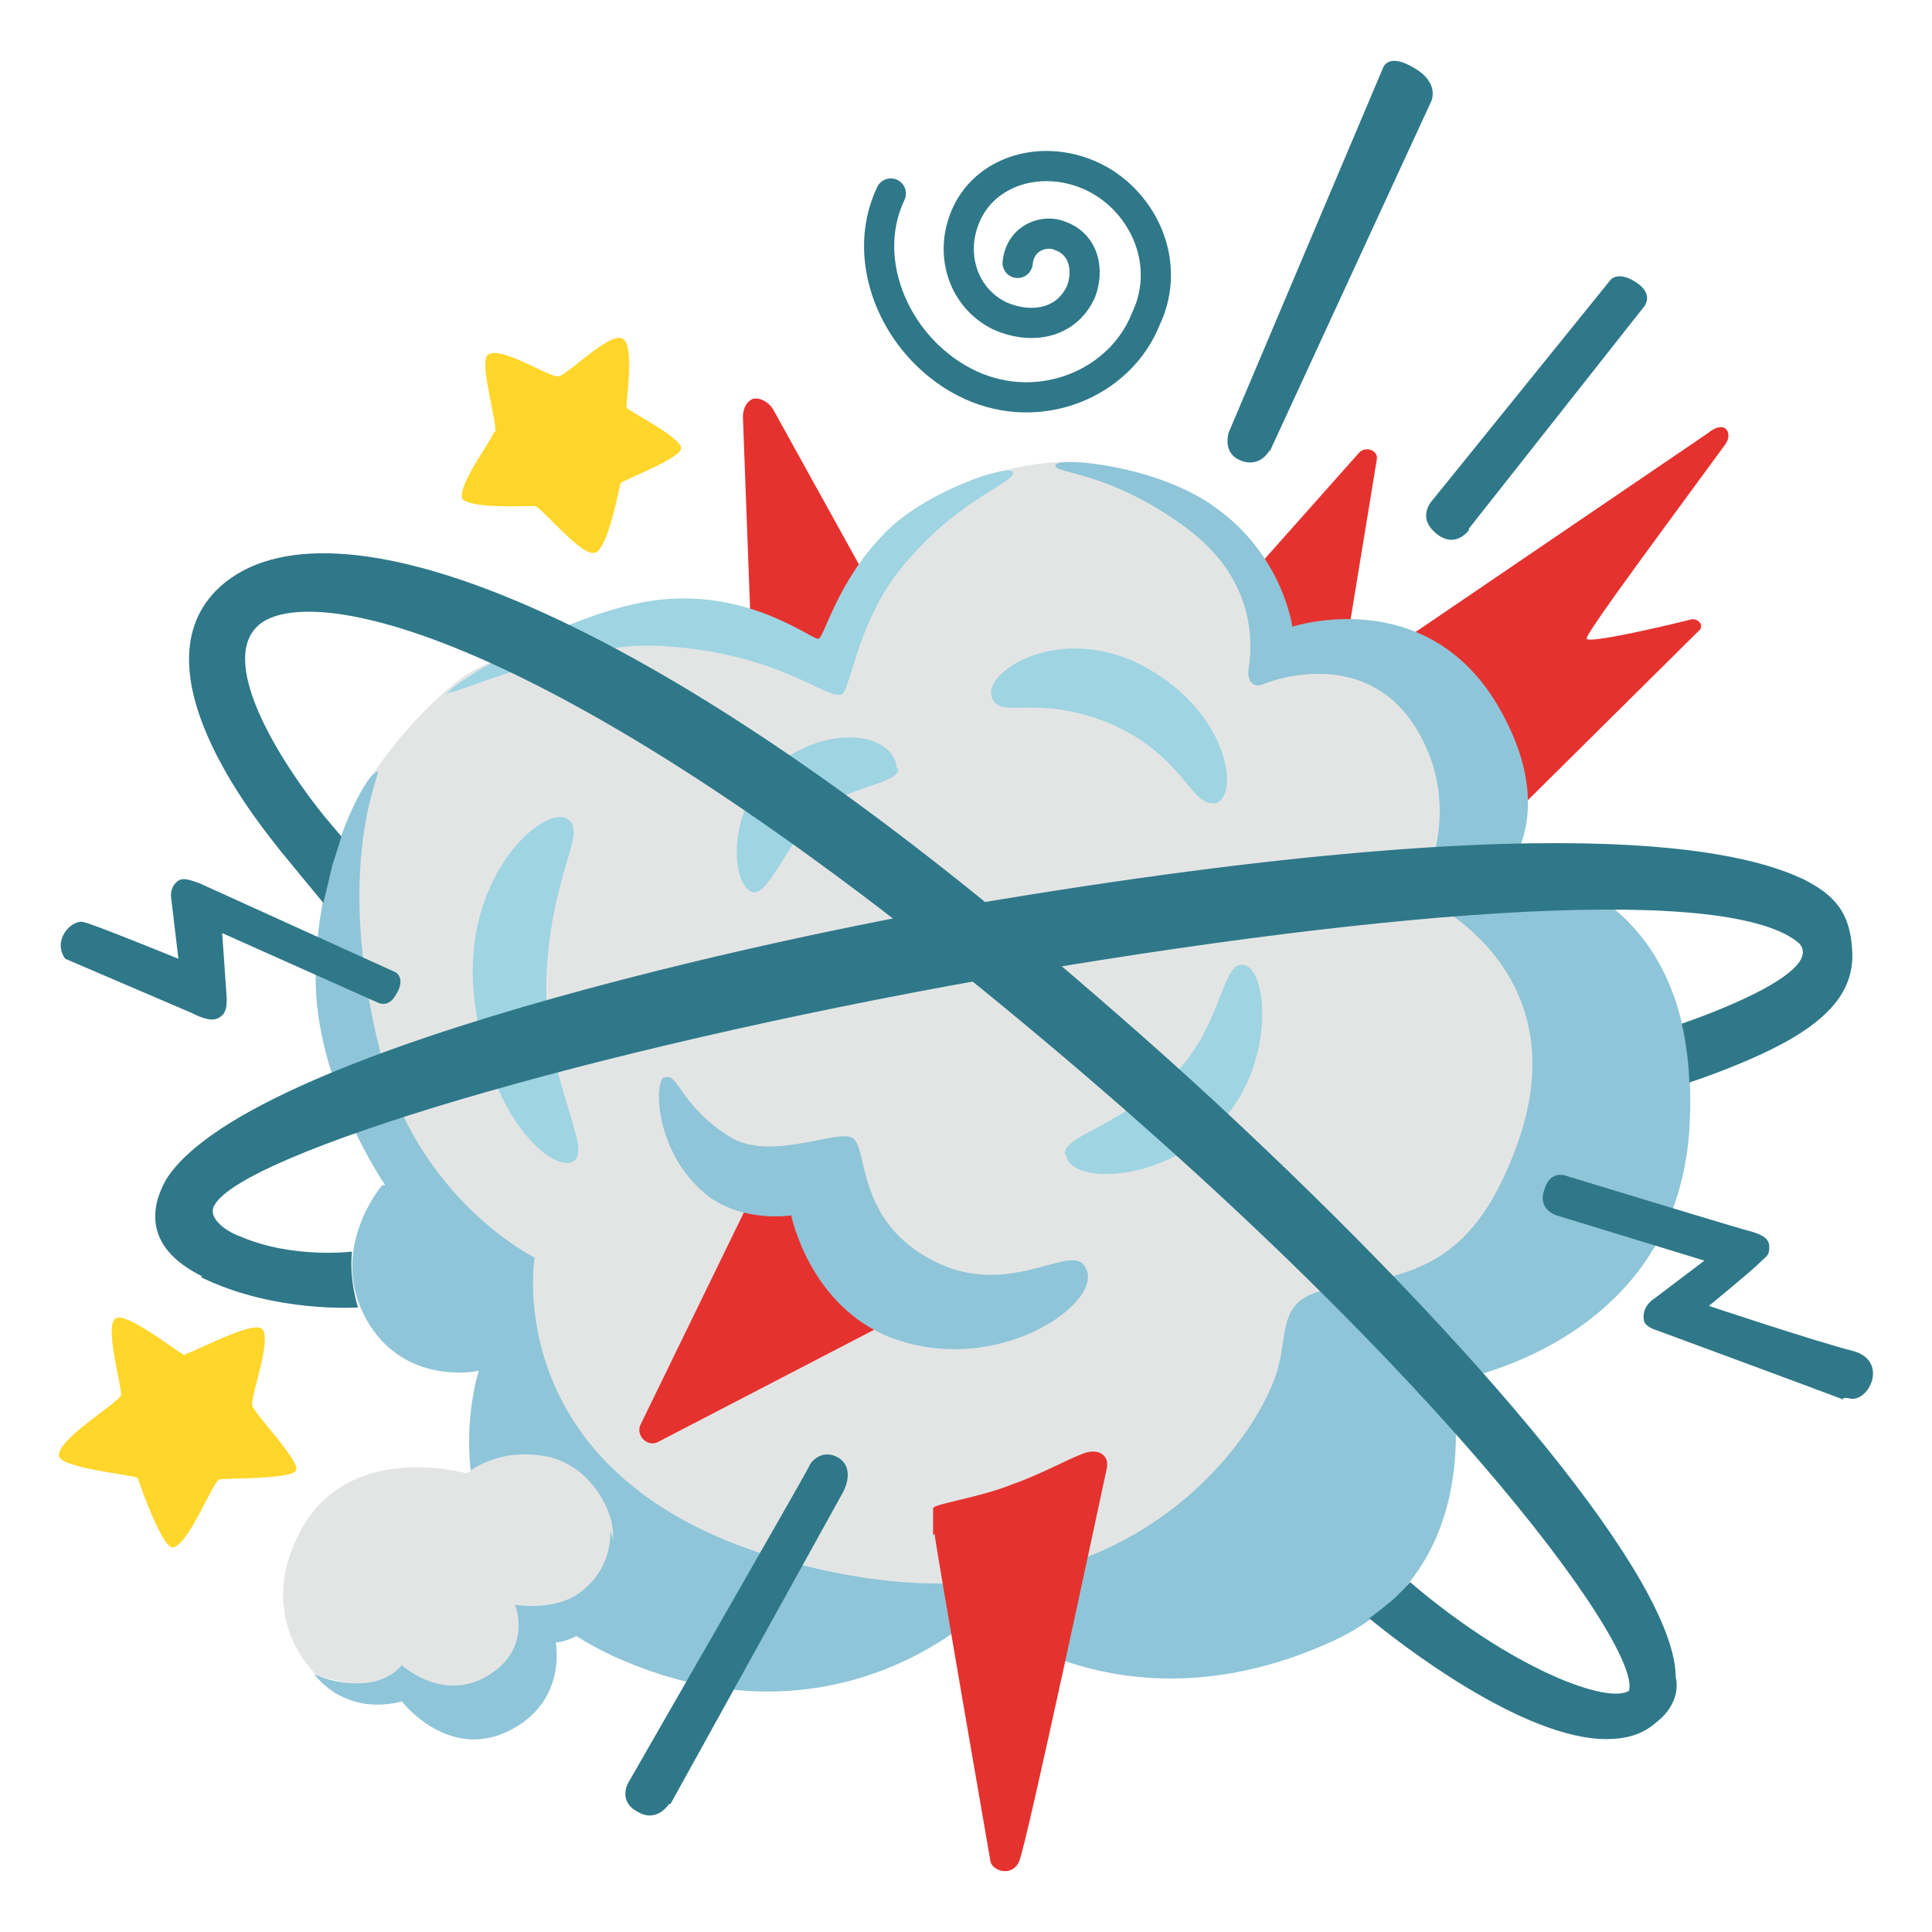 <svg enable-background="new 0 0 128 128" viewBox="0 0 128 128" xmlns="http://www.w3.org/2000/svg"><g fill="#e5322e"><path d="m49.72 41.02-.5-13.4c0-.6.3-1.1.7-1.2s1 .2 1.3.7l6.2 11.2-2.1 5.6z"/><path d="m93.42 42.12 19.7-13.4c1.2-1 1.7 0 1.2.7-3.5 4.8-9.4 12.7-9.2 12.9.2.3 4.6-.7 7-1.3.5 0 .8.5.4.8l-11.4 11.3-7.6-11z"/><path d="m83.62 37.22 6.4-7.2c.4-.5 1.3-.2 1.2.4l-2 12.2-4.2.3z"/></g><path d="m23.22 67.42-.6-10.7 2.2-5.6s2.4-3.7 5.9-6.3c3.5-2.5 16-4.3 16-4.3l8.4 3.2 2.7-6.7 6.5-5.2s3.7-1.4 7.1-1.2 8.3 2.9 8.3 2.9l3.7 5.3 1.5 3.7 9.5.9 4.3 6.1-.2 7.9 9.5 12.8-7.6 13.2-24.5 21.2-23 2.4-12.7-9.4-11.4-16.2-5.6-14.1h-.1s.1.1.1.1z" fill="#e3e5e5"/><path d="m25.52 78.52s-4.4-6.4-4.6-13.2c-.2-7.7 3.4-14.3 4.1-14.2.3 0-3 6 .2 18.7 2.5 9.7 10.2 13.5 10.2 13.5s-2.5 14.8 16.7 20.1c22.6 6.3 31.8-9.1 32.6-13 .6-2.3 0-4.4 3.3-5 5.4-1 9.5-1.3 12.5-9.6 4.3-12-6.6-16.5-6.6-16.5s3.3-5.3 0-10.9-9.5-3.4-10.2-3.1-1.1-.2-1-1 1-5.6-4.2-9.4-8.7-3.5-8.6-4.1 6.8 0 10.6 2.8c4.5 3.2 5.1 7.9 5.1 7.9s8.8-2.9 13.6 5.2c4 6.8.8 10.6.8 10.6s13 .7 11.9 17.6c-1 14.3-15.8 16.6-15.8 16.6s2.8 12.3-7.8 17.2c-14.2 6.5-23.6-1.8-23.6-1.8s-9.6 9.4-24.1 2.8c-13.1-6.1-8.9-18.9-8.9-18.9s-5 1.1-7.5-3.5 1.1-8.8 1.1-8.8z" fill="#8fc5d8"/><path d="m29.52 45.92c.2.3 8.5-3.6 14.6-3.1 7.5.5 10.6 3.5 11.6 3.2.7-.2 1-5.2 4.6-9.1 3.4-3.9 6.8-4.9 6.8-5.6s-5.9 1.2-8.6 4.1c-3.1 3.2-3.9 6.8-4.3 6.9s-4.4-3.2-10.4-2.6-14.5 5.9-14.2 6.3-.1-.1-.1-.1z" fill="#9fd4e2"/><path d="m20.92 111.02 3.9.9 7.6.8 8.2-8.2v-2.8c0-1.9-1.8-5-4.9-5.3-3-.4-4.8 1.2-4.8 1.2s-7.6-2.2-10.9 3.6c-3.3 5.9.9 9.7.9 9.7s0 .1 0 .1z" fill="#e3e5e5"/><path d="m22.92 112.52c-1.3-.5-2.1-1.6-2.1-1.6s1.4.7 3.2.6 2.6-1.2 2.6-1.2 2.7 2.5 5.7.7 1.8-4.7 1.8-4.7 2.3.4 4-.6c2.6-1.7 2.3-4.3 2.3-4.3s1.2 2.7-.5 5.3c-1.2 2-3.1 2.1-3.1 2.1s.8 4-3.2 5.9-7-2-7-2-1.9.6-3.7-.2h.1z" fill="#8fc5d8"/><path d="m49.92 79.02-7.5 15.4c-.3.7.5 1.5 1.2 1.1l18.3-9.5-9.5-8.5-2.4 1.5z" fill="#e5322e"/><g fill="#9fd4e2"><path d="m65.72 46.22c-.7-1.7 4.6-5.1 10.2-2s6.2 8.6 4.6 9c-1.7.2-2-3.1-7-5.3-5-2-7.2-.2-7.8-1.7z"/><path d="m59.52 50.92c0 1.1-3.5 1.1-5.4 3s-3.1 5.1-4.1 5.2c-1.5 0-2.1-5.2 1.2-8.2s8-2.5 8.2 0z"/><path d="m70.62 76.42c0 1.9 5.6 2.2 9.8-1.6 4.3-4 3.6-11.1 1.8-10.9-1.3 0-1.4 4.6-4.8 7.6-4.1 3.5-6.9 3.7-6.9 5z"/></g><path d="m44.02 71.32c-.8.5-.5 5.4 3 8 2.4 1.7 5.4 1.2 5.4 1.2s1.2 6 6.6 8.1c7.4 2.8 14.8-2.8 12.7-4.9-1.1-1.1-5.1 2.3-9.9-.2-5.1-2.6-4.3-7.4-5.3-8.1-.9-.7-5.2 1.5-8 0-3.5-2.1-3.6-4.5-4.5-4v-.2z" fill="#8fc5d8"/><path d="m37.52 54.22c-1.6-.8-7 3.9-6.1 11.9s5.3 11.7 6.6 10.8-2.2-5.9-1.8-12.6c.4-6.8 2.8-9.3 1.3-10.1z" fill="#9fd4e2"/><path d="m32.82 28.62c.1-.7-1.1-4.7-.5-5.1.8-.7 4.2 1.6 4.7 1.4.5 0 3.3-2.9 4.2-2.5s.2 4.4.3 4.6 3.7 2 3.6 2.7-3.9 2.1-4 2.3-.8 4.3-1.7 4.6-3.6-3.1-4-3.1-4.4.2-4.8-.5c-.3-.9 2-3.9 2.1-4.4z" fill="#ffd629"/><path d="m12.32 89.82c-.3 0-3.7-2.8-4.6-2.5s.4 4.7.3 5.1c-.1.5-4.4 3-4.1 4.1.4.8 5 1.2 5.2 1.4.1.3 1.6 4.6 2.3 4.6 1 0 2.7-4.4 3.1-4.5s4.8 0 5.1-.6-2.9-3.9-2.9-4.3c-.2-.4 1.4-4.6.6-5.1-.7-.5-4.5 1.6-5.1 1.7z" fill="#ffd629"/><path d="m13.52 84.62c-4.4-2.1-3.3-5.1-2.5-6.5 5.8-9.1 45.2-16.9 53.3-18.2 41.9-7.1 52.2-3 55.1-1.7 2.2 1.1 3.2 2.3 3.3 4.9s-1.7 4.4-4.4 5.9-6.4 2.7-6.4 2.7 0-1.7-.5-3.9c0 0 9.6-3.2 7.8-5.3-4.4-3.9-26-2.5-53.6 2.3-27.1 4.8-49.4 11.6-51.4 15-.5.8.6 1.7 1.7 2.1 3.5 1.5 7.4 1 7.4 1-.2 1.9.4 3.7.4 3.7s-5.5.4-10.4-2l.1-.1s.1.1.1.1z" fill="#2f7889"/><path d="m106.42 115.22c-5.6 0-13.9-6.5-15.7-8 0 0 .8-.6 1.4-1.1s1.3-1.3 1.3-1.3c6.8 5.8 13.1 8.1 14.5 7.2.9-2.9-13-22.2-43-46.6-30.2-24.6-45-26.8-47.9-23.9-2.6 2.6 1.9 9.4 4.5 12.6l1.1 1.3s-.3 1-.6 1.9c-.2.9-.6 2.5-.6 2.5l-2.8-3.4c-1-1.3-9.8-11.7-4.3-17.3 6.8-6.8 26.7.4 53.2 22.5 4.5 3.8 8.9 7.6 13 11.4 17.7 16.4 30.5 31.8 30.5 38.1 0 0 .5 1.6-1.3 3-.9.8-2 1.1-3.3 1.1z" fill="#2f7889"/><path d="m61.92 101.62c0 .4 3.6 21.1 3.7 21.7s1.4 1.1 1.9 0 5.6-25.1 5.8-26-.5-1.3-1.3-1.1-2.9 1.4-4.9 2.1c-2.2.9-5.2 1.3-5.3 1.6v1.8z" fill="#e5322e"/><g fill="#2f7889"><path d="m84.12 29.82s-.6 1.2-1.9.7-.8-1.9-.8-1.9l10.2-24.1s.3-1.1 2.1 0c1.7 1 1.1 2.2 1.1 2.2l-10.7 23.2z"/><path d="m97.32 35.12s-.9 1.3-2.2.2-.2-2.2-.2-2.2l11.8-14.6s.5-.6 1.7.2.5 1.6.5 1.6l-11.6 14.7z"/><path d="m44.32 119.52s-.8 1.3-2.1.5c-1.3-.7-.6-1.9-.6-1.9s11.9-20.7 12-21 .9-1.2 2-.5c1.1.8.2 2.3.2 2.3l-11.4 20.6z"/><path d="m122.12 92.72c-1.3-.5-12.4-4.6-12.4-4.6s-.7-.2-.8-.6c-.2-1 .7-1.5.7-1.5l3.3-2.5-9.8-3s-1.3-.4-.8-1.7c.4-1.4 1.5-.9 1.5-.9s11.8 3.6 12.3 3.7c.6.2 1.1.4 1.1 1s-.2.6-.7 1.1-3.3 2.8-3.3 2.8 7.2 2.4 9.6 3c2.4.7.9 3.6-.4 3.1h-.3z"/><path d="m12.72 67.12-8.4-3.6s-.5-.6-.2-1.4 1.1-1.2 1.5-1c.3 0 6.2 2.4 6.2 2.4l-.5-4.2s0-.5.3-.8c.4-.5 1-.2 1.6 0l13 5.9s.7.4 0 1.5c-.5.9-1.2.5-1.2.5l-10.3-4.6.3 4.3c0 .5 0 1-.5 1.3s-1.2 0-1.8-.3h.1z"/></g><path d="m67.42 17.42c.2-1.8 1.9-2.2 2.8-1.8 1.7.6 1.9 2.4 1.4 3.7-1 2.2-3.4 2.5-5.4 1.6-2.4-1.2-3.2-3.9-2.4-6.2 1.1-3.3 5-4.6 8.4-3.1s5.5 5.7 3.7 9.5c-1.7 4.3-7 6.5-11.6 4.4-4.8-2.2-7.5-8.1-5.3-12.7" fill="none" stroke="#2f7889" stroke-linecap="round" stroke-miterlimit="10" stroke-width="2"/></svg>